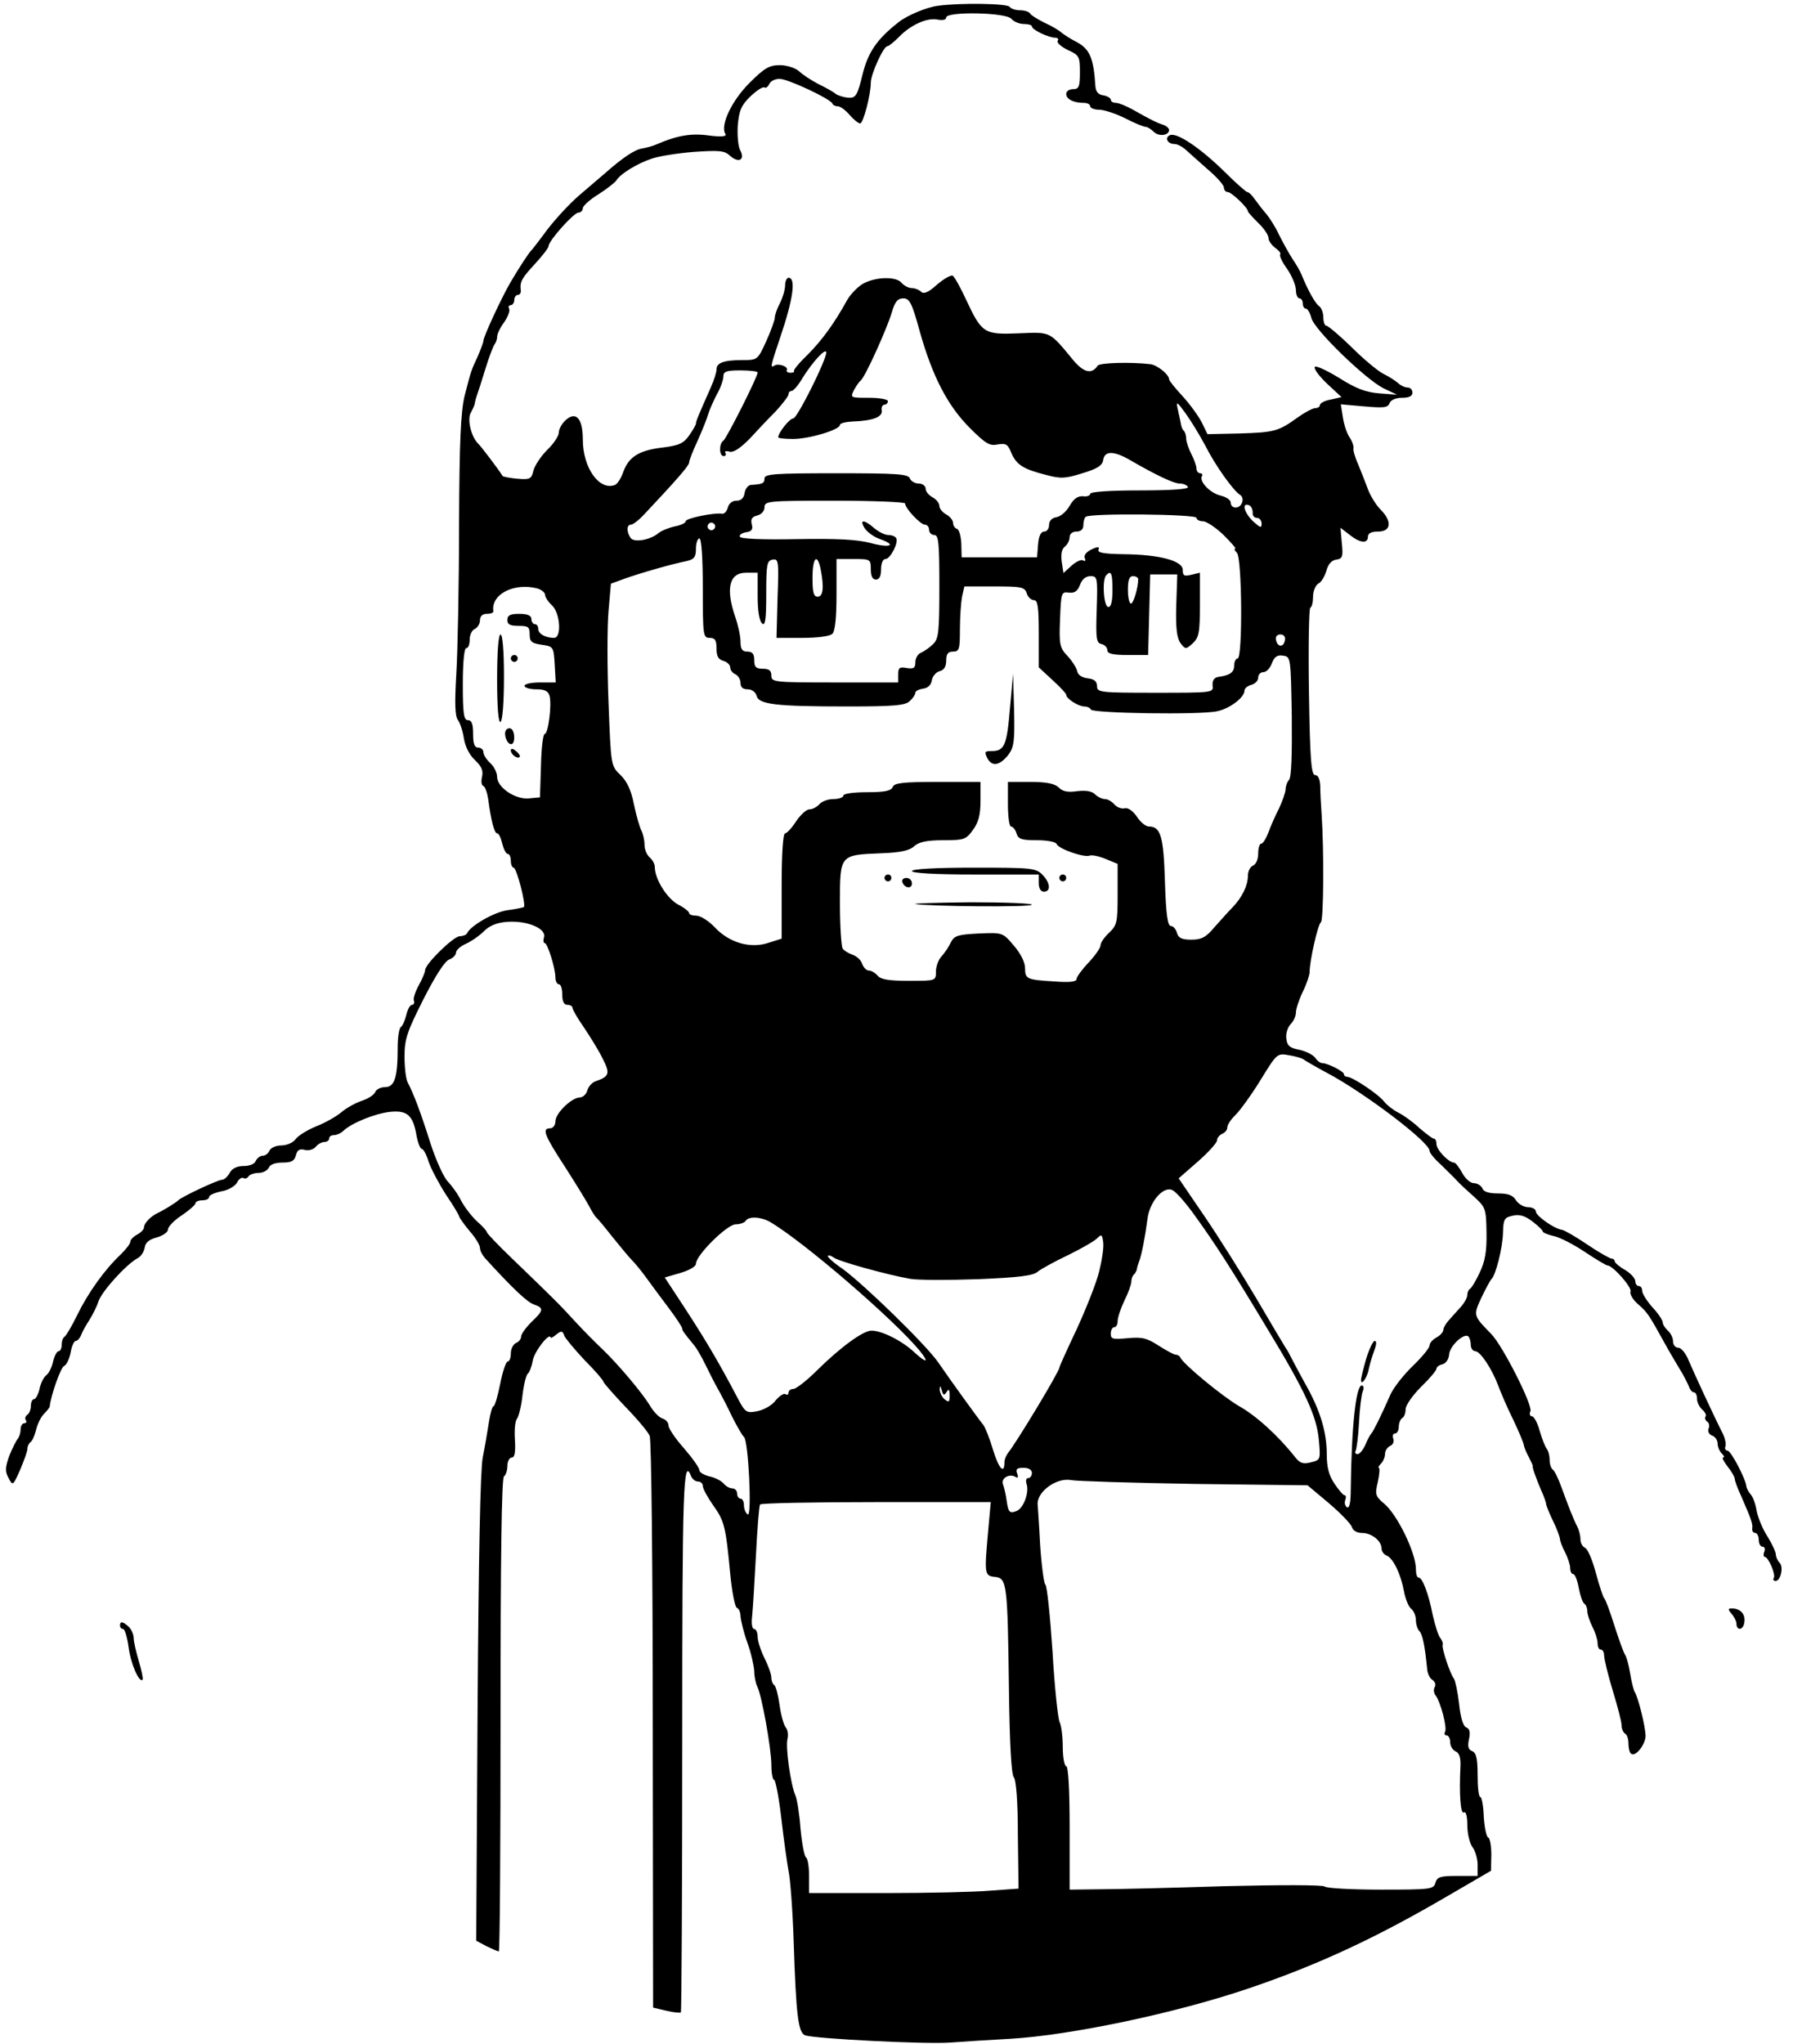 <?xml version="1.0" standalone="no"?>
<!DOCTYPE svg PUBLIC "-//W3C//DTD SVG 20010904//EN"
 "http://www.w3.org/TR/2001/REC-SVG-20010904/DTD/svg10.dtd">
<svg version="1.0" xmlns="http://www.w3.org/2000/svg"
 width="523pt" height="596pt" viewBox="0 0 523 596"
 preserveAspectRatio="xMidYMid meet">

<g transform="translate(0,596) scale(0.1,-0.1)"
fill="#000000" stroke="none">
<path d="M2735 5943 c-32 -4 -89 -28 -113 -47 -64 -50 -90 -88 -106 -153 -15
-62 -20 -69 -41 -68 -13 1 -30 6 -37 11 -7 6 -30 19 -51 29 -21 11 -47 28 -57
38 -11 9 -35 17 -55 17 -31 0 -45 -8 -89 -52 -52 -52 -86 -124 -70 -149 4 -7
-11 -9 -49 -4 -51 7 -92 0 -152 -26 -11 -5 -30 -10 -42 -12 -21 -3 -56 -26
-108 -72 -13 -11 -47 -40 -76 -65 -29 -25 -70 -70 -93 -100 -22 -30 -43 -57
-46 -60 -7 -6 -40 -57 -62 -95 -26 -45 -78 -157 -78 -169 0 -4 -7 -23 -16 -44
-21 -45 -20 -44 -39 -117 -11 -47 -15 -130 -16 -375 0 -173 -4 -369 -8 -435
-5 -86 -4 -124 5 -135 6 -8 14 -32 17 -53 4 -24 16 -48 32 -63 20 -19 25 -31
21 -49 -3 -13 -2 -25 4 -27 5 -2 11 -19 14 -38 8 -62 18 -100 26 -100 5 0 11
-13 15 -30 4 -16 11 -30 16 -30 5 0 9 -9 9 -20 0 -11 4 -20 8 -20 9 0 37 -109
30 -115 -1 -1 -23 -6 -47 -9 -39 -5 -110 -46 -119 -68 -2 -4 -12 -8 -21 -8
-18 0 -101 -81 -101 -99 0 -6 -8 -25 -18 -43 -10 -18 -17 -39 -15 -45 3 -7 0
-13 -5 -13 -6 0 -13 -13 -17 -30 -4 -16 -11 -32 -16 -35 -5 -4 -9 -30 -9 -59
0 -88 -9 -116 -37 -116 -13 0 -26 -7 -29 -15 -3 -8 -21 -19 -39 -25 -18 -6
-45 -21 -59 -33 -14 -12 -47 -31 -73 -41 -27 -11 -54 -28 -61 -38 -7 -10 -26
-18 -41 -18 -16 0 -31 -7 -35 -15 -3 -8 -12 -15 -20 -15 -7 0 -16 -7 -20 -15
-3 -9 -18 -15 -35 -15 -20 0 -34 -7 -41 -20 -6 -11 -16 -20 -22 -20 -12 0
-119 -50 -128 -60 -7 -7 -41 -28 -60 -37 -21 -10 -40 -30 -40 -42 0 -6 -9 -15
-20 -21 -11 -6 -20 -15 -20 -21 0 -6 -13 -22 -28 -37 -47 -44 -96 -113 -127
-177 -16 -33 -33 -61 -37 -63 -4 -2 -8 -12 -8 -23 0 -10 -4 -19 -9 -19 -5 0
-12 -13 -16 -29 -3 -16 -12 -35 -20 -41 -8 -6 -17 -25 -20 -41 -4 -16 -11 -29
-16 -29 -5 0 -9 -9 -9 -19 0 -11 -5 -23 -10 -26 -6 -4 -8 -11 -5 -16 4 -5 1
-9 -4 -9 -6 0 -11 -8 -11 -18 0 -10 -4 -22 -8 -27 -5 -6 -16 -28 -25 -50 -12
-34 -13 -45 -2 -65 12 -23 13 -23 34 25 11 26 21 53 21 61 0 7 4 15 9 19 5 3
12 19 16 35 4 17 14 38 23 47 9 9 17 19 17 22 3 31 32 114 42 118 7 3 15 20
19 39 3 19 10 34 15 34 5 0 12 8 16 18 3 9 14 28 23 42 9 14 22 39 27 55 10
30 81 108 114 126 10 5 19 19 21 31 2 15 13 24 36 30 17 5 32 15 32 23 0 8 18
27 40 41 22 15 40 31 40 35 0 5 9 9 20 9 11 0 20 4 20 10 0 5 16 12 35 16 20
3 40 15 46 25 5 11 14 17 19 14 5 -3 11 -1 15 5 3 5 17 10 30 10 12 0 25 7 29
15 3 9 18 15 40 15 26 0 35 5 39 21 4 16 11 20 26 16 11 -3 25 1 32 9 6 8 18
14 25 14 8 0 14 5 14 10 0 6 6 10 14 10 8 0 21 6 28 13 23 22 91 50 136 55 50
5 67 -10 77 -70 4 -21 11 -38 15 -38 5 0 14 -17 20 -37 7 -21 30 -64 51 -97
22 -32 39 -61 39 -65 1 -3 14 -22 30 -41 17 -19 30 -41 30 -49 0 -8 7 -21 15
-30 83 -91 124 -129 143 -135 29 -10 28 -17 -8 -51 -16 -16 -30 -35 -30 -42 0
-8 -7 -16 -15 -19 -8 -4 -15 -17 -15 -30 0 -13 -4 -24 -9 -24 -5 0 -15 -29
-22 -65 -7 -36 -16 -65 -19 -65 -4 0 -10 -21 -14 -47 -4 -27 -12 -73 -18 -103
-7 -36 -12 -288 -15 -732 l-4 -677 30 -16 c17 -8 32 -15 36 -15 3 0 5 310 5
689 0 449 3 692 10 696 5 3 10 17 10 31 0 13 6 24 13 24 8 0 11 15 9 50 -2 28
0 56 6 63 5 7 13 38 16 69 4 32 11 60 16 63 4 3 11 20 14 38 5 27 49 83 52 67
0 -3 8 1 17 9 14 11 18 11 23 -4 4 -9 31 -41 60 -72 30 -30 54 -58 54 -62 0
-3 29 -36 64 -73 35 -36 67 -74 71 -85 5 -10 9 -389 9 -843 l1 -824 38 -9 c21
-5 40 -7 43 -5 2 3 4 359 4 791 0 743 3 832 26 772 4 -8 12 -15 20 -15 8 0 14
-6 14 -13 0 -8 14 -33 30 -56 33 -46 37 -62 50 -201 5 -52 14 -96 19 -98 6 -2
11 -13 11 -25 1 -12 9 -47 20 -77 11 -30 19 -67 20 -83 0 -15 4 -35 9 -45 13
-26 41 -181 41 -229 0 -24 4 -43 8 -43 4 0 14 -51 21 -112 7 -62 17 -131 21
-153 5 -22 12 -114 15 -205 7 -216 13 -268 34 -275 33 -10 348 -26 421 -21 41
3 120 8 175 11 177 10 486 75 700 148 203 69 372 148 582 271 l122 71 1 47 c0
25 -4 48 -9 50 -5 1 -11 29 -13 60 -1 32 -6 58 -10 58 -5 0 -8 29 -8 64 0 49
-4 65 -16 70 -11 4 -14 14 -9 35 4 20 2 30 -8 34 -9 3 -17 29 -21 69 -4 34
-11 67 -15 73 -11 14 -36 88 -33 99 2 4 -2 14 -7 20 -6 7 -15 37 -22 67 -12
62 -30 109 -41 109 -5 0 -8 11 -8 25 0 47 -54 158 -92 190 -26 22 -28 27 -19
64 5 23 6 41 3 41 -3 0 -1 5 6 12 7 7 12 20 12 29 0 9 7 19 15 23 8 3 12 12 9
21 -3 8 -1 15 5 15 6 0 11 9 11 19 0 11 5 23 10 26 6 3 10 15 10 26 0 11 20
40 45 65 25 24 45 48 45 53 0 5 8 11 18 13 10 3 18 15 19 29 2 24 41 61 55 53
4 -3 8 -14 8 -25 0 -10 6 -19 13 -19 15 0 49 -52 67 -100 7 -19 26 -64 44
-100 17 -36 31 -69 31 -75 1 -5 7 -21 15 -35 7 -14 12 -25 11 -25 -3 0 9 -35
25 -72 8 -17 14 -35 14 -40 1 -4 9 -26 20 -48 11 -22 19 -45 20 -51 0 -7 7
-25 15 -40 8 -16 15 -37 15 -46 0 -10 4 -18 9 -18 5 0 12 -18 16 -40 4 -22 11
-42 16 -46 5 -3 9 -13 9 -22 0 -9 7 -30 15 -46 8 -15 15 -37 15 -47 0 -11 4
-19 9 -19 6 0 10 -8 10 -17 0 -10 11 -56 25 -102 14 -46 26 -91 26 -102 0 -10
5 -21 10 -24 6 -3 10 -16 10 -29 0 -12 3 -26 7 -29 12 -13 43 26 43 52 -1 28
-21 109 -31 126 -4 6 -10 30 -14 55 -4 25 -11 50 -15 55 -4 6 -18 44 -31 85
-13 41 -26 77 -30 80 -3 3 -14 36 -24 73 -10 38 -24 71 -32 74 -7 3 -13 14
-13 24 0 11 -4 27 -9 37 -12 23 -25 57 -46 114 -9 26 -21 50 -26 53 -5 4 -9
16 -9 29 0 12 -4 26 -8 31 -5 6 -14 29 -21 53 -6 23 -17 42 -22 42 -6 0 -9 7
-5 15 7 18 -81 191 -114 225 -53 54 -53 54 -29 106 13 27 26 51 29 54 13 11
33 92 34 135 1 40 4 45 28 50 19 5 36 0 57 -16 17 -13 31 -26 31 -30 0 -3 14
-9 31 -13 17 -3 58 -24 91 -46 33 -22 63 -40 67 -40 15 0 72 -64 67 -76 -3 -7
7 -24 22 -37 27 -23 33 -33 75 -109 12 -22 32 -56 44 -76 13 -20 25 -45 29
-54 3 -10 10 -18 15 -18 5 0 9 -8 9 -19 0 -10 7 -24 15 -31 8 -7 13 -16 10
-20 -3 -5 -1 -11 4 -15 6 -3 8 -12 5 -20 -4 -8 1 -18 10 -21 9 -3 16 -14 16
-23 0 -9 5 -22 12 -29 7 -7 9 -12 4 -12 -4 0 2 -12 13 -26 12 -15 21 -31 21
-36 0 -5 8 -28 19 -51 30 -69 34 -81 32 -94 -1 -7 3 -13 9 -13 5 0 10 -9 10
-20 0 -11 5 -20 11 -20 6 0 9 -7 5 -15 -3 -8 -2 -15 2 -15 10 0 32 -51 26 -61
-3 -5 -1 -9 5 -9 15 0 24 41 12 53 -6 6 -11 17 -11 24 0 7 -11 31 -24 52 -14
21 -28 55 -32 75 -3 20 -11 42 -18 49 -6 7 -11 17 -12 22 -1 21 -45 105 -55
105 -6 0 -9 6 -6 13 2 6 -1 23 -8 37 -27 53 -84 177 -99 212 -8 21 -22 38 -30
38 -9 0 -16 8 -16 19 0 10 -7 24 -15 31 -8 7 -15 18 -15 24 0 6 -13 26 -30 44
-16 18 -30 40 -30 48 0 8 -4 14 -10 14 -5 0 -10 6 -10 14 0 8 -13 23 -30 33
-16 9 -30 21 -30 25 0 4 -4 8 -9 8 -5 0 -37 18 -71 41 -34 23 -67 42 -74 43
-23 3 -76 41 -76 53 0 7 -10 13 -23 13 -12 0 -28 9 -35 20 -9 15 -23 20 -52
20 -27 0 -43 5 -46 15 -4 8 -15 15 -25 15 -10 0 -25 13 -34 30 -9 16 -19 30
-24 30 -15 0 -51 37 -51 54 0 9 -3 16 -8 16 -4 0 -22 14 -41 30 -18 17 -45 37
-61 45 -16 8 -35 23 -42 32 -15 21 -93 73 -108 73 -5 0 -10 3 -10 8 0 8 -48
32 -63 32 -6 0 -15 7 -21 16 -7 9 -28 19 -46 23 -28 5 -36 12 -38 33 -2 14 4
32 12 41 9 9 16 24 16 34 0 11 9 38 20 61 11 22 20 49 20 58 0 32 24 139 33
145 8 6 9 214 2 314 -2 28 -4 65 -4 83 -1 20 -6 32 -15 32 -11 0 -15 43 -18
243 -2 133 0 244 4 245 5 2 8 17 8 32 0 16 7 33 15 38 9 4 19 21 24 38 5 19
15 30 28 32 19 3 21 8 17 48 l-4 45 26 -20 c31 -25 54 -27 54 -6 0 10 10 15
30 15 38 0 41 30 7 64 -13 13 -29 39 -36 57 -7 19 -20 52 -29 74 -10 22 -16
44 -14 48 1 5 -3 19 -11 31 -8 11 -17 38 -20 59 l-6 38 68 -6 c57 -5 69 -4 74
9 4 10 18 16 37 16 20 0 30 5 30 15 0 8 -6 15 -14 15 -8 0 -21 6 -28 13 -7 6
-26 19 -43 27 -16 8 -58 43 -93 78 -35 34 -68 62 -73 62 -5 0 -9 11 -9 25 0
13 -6 28 -12 32 -11 7 -33 46 -52 93 -3 8 -15 29 -26 45 -11 17 -28 48 -39 70
-10 22 -28 50 -38 62 -10 11 -25 31 -33 42 -8 12 -18 21 -22 21 -3 0 -33 26
-65 58 -70 69 -139 116 -160 108 -17 -7 -8 -26 13 -26 8 0 23 -8 33 -17 11
-10 40 -36 65 -58 25 -21 46 -45 46 -52 0 -7 5 -13 11 -13 11 0 59 -46 59 -56
0 -3 14 -18 30 -34 17 -16 30 -36 30 -44 0 -8 9 -21 20 -29 11 -8 17 -16 14
-19 -3 -3 6 -23 21 -43 14 -21 25 -48 25 -61 0 -13 5 -24 10 -24 6 0 10 -7 10
-15 0 -8 4 -15 9 -15 5 0 12 -12 16 -27 8 -34 157 -178 210 -205 l40 -19 -52
4 c-39 3 -68 14 -117 45 -36 22 -68 37 -71 32 -3 -6 13 -27 36 -49 l42 -39
-31 -7 c-18 -3 -32 -11 -32 -16 0 -5 -6 -9 -13 -9 -8 0 -32 -13 -53 -28 -55
-40 -68 -43 -170 -46 l-92 -2 -16 33 c-9 18 -34 53 -56 77 -22 24 -40 46 -40
50 0 14 -34 41 -54 44 -60 7 -148 4 -154 -4 -17 -26 -40 -21 -70 14 -72 87
-65 84 -161 80 -101 -4 -107 0 -153 98 -16 35 -34 67 -39 70 -5 3 -26 -9 -46
-26 -25 -23 -39 -28 -46 -21 -6 6 -19 11 -28 11 -9 0 -22 7 -29 15 -16 20 -77
18 -114 -3 -16 -10 -36 -31 -45 -47 -37 -67 -73 -117 -115 -159 -25 -24 -43
-46 -40 -48 2 -3 -3 -5 -11 -5 -8 0 -12 4 -10 8 6 9 -24 21 -36 13 -13 -8 -12
-3 17 83 38 112 46 173 24 173 -5 0 -10 -10 -10 -22 0 -13 -7 -36 -15 -52 -8
-15 -15 -34 -15 -42 0 -7 -11 -38 -25 -69 -25 -55 -26 -55 -69 -55 -55 0 -76
-8 -76 -27 0 -8 -7 -31 -16 -51 -38 -86 -44 -100 -44 -107 0 -4 -9 -19 -20
-35 -16 -23 -30 -29 -77 -35 -69 -8 -99 -27 -115 -71 -6 -18 -17 -35 -24 -38
-46 -18 -94 50 -94 132 0 62 -20 84 -50 57 -11 -10 -20 -26 -20 -36 0 -10 -15
-33 -34 -51 -18 -18 -36 -45 -40 -60 -6 -25 -10 -27 -47 -24 -22 2 -42 6 -43
8 -13 21 -62 85 -70 93 -21 19 -34 71 -23 91 6 11 12 24 12 29 1 6 4 17 7 25
3 8 14 42 24 75 10 33 22 64 26 70 4 5 8 15 8 23 0 8 9 27 21 43 11 16 17 33
14 39 -3 5 -1 10 4 10 6 0 11 7 11 15 0 8 5 15 10 15 6 0 10 6 9 13 -3 25 2
35 41 77 22 24 40 47 40 52 0 16 74 98 87 98 7 0 13 6 13 13 0 6 20 25 45 40
25 16 48 34 53 41 10 18 60 49 102 63 19 7 74 16 123 20 75 5 90 4 106 -11 26
-23 45 -12 30 16 -6 11 -9 44 -7 73 4 43 10 58 37 84 18 17 36 29 41 26 4 -3
10 2 14 10 3 8 16 15 30 15 24 0 148 -58 154 -72 2 -5 9 -8 16 -8 7 0 22 -11
34 -25 12 -14 26 -25 31 -25 9 0 31 84 31 119 0 25 37 106 48 106 4 0 19 12
33 26 33 35 82 58 113 52 15 -3 26 -1 26 6 0 18 175 15 190 -4 7 -8 23 -15 36
-15 13 0 24 -3 24 -7 0 -10 49 -33 68 -33 7 0 11 -4 7 -9 -3 -6 10 -17 30 -27
33 -15 35 -19 35 -65 0 -42 -3 -49 -20 -49 -11 0 -20 -6 -20 -14 0 -15 21 -26
51 -26 10 0 19 -4 19 -10 0 -5 12 -10 26 -10 14 0 48 -11 76 -25 27 -14 54
-25 60 -25 5 0 16 -7 24 -15 15 -14 44 -10 44 6 0 5 -8 12 -17 15 -18 6 -30
11 -90 45 -18 10 -40 19 -48 19 -8 0 -15 4 -15 9 0 5 -10 11 -22 13 -15 2 -22
11 -23 28 -5 79 -16 106 -52 126 -20 10 -41 24 -47 29 -6 6 -28 19 -48 28 -20
10 -40 22 -43 27 -3 6 -17 10 -30 10 -13 0 -27 5 -30 10 -6 10 -146 12 -210 3z
m-52 -950 c37 -131 81 -216 146 -281 46 -46 58 -53 81 -48 24 4 30 1 40 -25
15 -34 34 -47 102 -64 41 -11 55 -11 105 5 44 13 59 23 61 39 4 27 31 27 79
-1 76 -44 127 -68 144 -68 10 0 21 -4 24 -10 4 -6 -45 -10 -139 -10 -90 0
-146 -4 -146 -10 0 -5 -10 -9 -21 -7 -15 1 -27 -7 -39 -28 -9 -16 -26 -31 -38
-33 -14 -2 -22 -11 -22 -23 0 -10 -6 -19 -14 -19 -10 0 -16 -13 -18 -37 l-3
-38 -110 0 -110 0 -1 40 c-1 21 -6 41 -13 43 -6 2 -11 10 -11 17 0 8 -9 19
-20 25 -11 6 -20 17 -20 25 0 8 -9 19 -20 25 -11 6 -20 17 -20 25 0 8 -9 15
-20 15 -11 0 -23 7 -26 15 -5 13 -39 15 -215 15 -179 0 -209 -2 -209 -15 0
-14 -5 -17 -40 -19 -8 -1 -16 -11 -18 -23 -2 -15 -10 -23 -24 -23 -12 0 -22
-8 -25 -20 -3 -11 -10 -19 -17 -18 -21 4 -106 -13 -106 -22 0 -5 -15 -12 -32
-15 -18 -4 -40 -13 -48 -20 -24 -20 -72 -28 -81 -13 -12 18 -11 38 1 38 6 0
23 13 38 29 93 99 132 143 132 152 0 6 11 34 24 62 13 29 27 63 31 77 4 14 16
41 26 60 11 19 19 43 19 52 0 15 9 18 50 18 28 0 50 -3 50 -6 0 -13 -91 -193
-100 -199 -13 -8 -13 -45 1 -45 5 0 8 4 5 9 -4 5 2 7 12 4 12 -3 31 10 58 37
21 23 56 60 77 81 20 22 37 44 37 49 0 6 4 10 9 10 5 0 20 17 32 38 30 48 69
90 69 74 0 -23 -85 -192 -96 -192 -11 0 -44 -42 -44 -55 0 -3 19 -5 43 -5 48
0 137 27 137 41 0 5 17 9 38 10 57 2 87 13 84 32 -2 9 2 17 8 17 5 0 10 5 10
10 0 6 -25 10 -55 10 -55 0 -55 0 -44 23 7 12 15 24 19 27 12 7 76 149 91 198
9 32 17 42 34 42 18 0 25 -13 48 -97z m833 -333 c30 -59 81 -130 101 -143 15
-9 6 -37 -13 -37 -8 0 -14 6 -14 14 0 8 -13 17 -30 21 -30 7 -63 41 -54 57 3
4 0 8 -5 8 -6 0 -11 6 -11 14 0 7 -7 27 -15 42 -8 16 -15 36 -15 45 0 9 -3 19
-7 23 -4 3 -8 14 -9 23 -2 9 -6 28 -9 42 -5 22 -1 19 23 -14 16 -22 42 -65 58
-95z m-876 -168 c0 -14 45 -62 58 -62 7 0 12 -7 12 -15 0 -8 7 -15 15 -15 13
0 15 -23 15 -150 0 -132 -2 -152 -18 -168 -10 -10 -26 -21 -35 -25 -9 -3 -17
-16 -17 -28 0 -17 -5 -20 -25 -17 -21 4 -25 1 -25 -18 l0 -24 -185 0 c-178 0
-185 1 -185 20 0 15 -7 20 -25 20 -20 0 -25 5 -25 25 0 18 -5 25 -20 25 -15 0
-20 7 -20 29 0 16 -7 48 -15 71 -29 84 -18 130 31 130 l34 0 0 -69 c0 -43 5
-72 13 -79 9 -8 12 10 12 86 0 86 2 97 18 100 18 4 19 -4 15 -112 l-3 -116 76
0 c45 0 80 5 87 12 8 8 12 48 12 115 l0 103 50 0 c49 0 50 -1 50 -30 0 -20 5
-30 15 -30 10 0 15 10 15 30 0 17 5 30 13 30 14 0 39 49 31 61 -3 5 -13 9 -23
9 -10 0 -28 9 -41 20 -30 26 -44 26 -28 0 7 -11 27 -26 45 -32 51 -18 29 -27
-29 -11 -39 10 -97 13 -215 11 -103 -2 -164 1 -165 7 -2 6 7 11 18 13 16 2 21
8 17 23 -4 15 0 22 16 26 12 3 21 13 21 24 0 18 11 19 205 19 113 0 205 -4
205 -8z m1014 -26 c-1 -9 4 -16 12 -16 8 0 14 -8 14 -17 0 -14 -4 -12 -25 7
-26 25 -34 55 -12 47 6 -2 11 -12 11 -21z m-164 -16 c0 -5 8 -10 19 -10 10 0
37 -18 60 -40 22 -22 38 -40 34 -40 -4 0 -2 -5 5 -12 15 -15 17 -308 2 -308
-5 0 -10 -9 -10 -20 0 -20 -11 -29 -47 -34 -12 -2 -17 -11 -16 -25 3 -21 0
-21 -167 -21 -161 0 -170 1 -170 19 0 14 -8 21 -27 23 -17 2 -29 10 -31 21 -2
10 -15 30 -28 44 -23 24 -25 34 -22 107 3 78 4 81 26 78 16 -2 25 4 32 22 6
17 17 26 31 26 20 0 21 -4 18 -97 -3 -86 -1 -98 14 -101 9 -2 17 -10 17 -18 0
-10 15 -14 60 -14 l59 0 3 118 3 117 40 0 39 0 -3 -90 c-2 -67 2 -95 12 -110
15 -19 16 -19 36 -1 18 17 21 30 21 113 l0 93 -25 -6 c-21 -5 -25 -3 -25 14 0
27 -68 45 -173 46 -56 1 -76 4 -73 13 4 9 -1 10 -20 1 -15 -7 -23 -17 -20 -25
4 -8 1 -11 -5 -7 -6 3 -21 -4 -34 -16 l-23 -21 -5 33 c-3 22 0 37 9 44 8 6 14
19 14 28 0 9 8 16 20 16 13 0 20 7 20 18 0 10 3 22 7 25 11 11 323 8 323 -3z
m-1406 -31 c-3 -5 -10 -7 -15 -3 -5 3 -7 10 -3 15 3 5 10 7 15 3 5 -3 7 -10 3
-15z m-34 -174 c0 -138 1 -145 20 -145 16 0 20 -7 20 -31 0 -22 5 -32 20 -36
11 -3 20 -12 20 -19 0 -8 7 -17 15 -20 8 -4 15 -15 15 -25 0 -13 7 -19 21 -19
12 0 23 -8 26 -19 6 -25 56 -31 264 -31 139 0 170 3 183 16 9 8 16 19 16 24 0
5 10 10 23 12 14 2 23 11 25 24 2 12 12 24 23 27 13 3 19 14 19 31 0 19 5 26
20 26 18 0 20 7 20 64 0 35 3 78 6 95 l7 31 88 0 c79 0 88 -2 94 -20 3 -11 13
-20 21 -20 11 0 14 -20 14 -98 l0 -98 40 -37 c22 -20 40 -39 40 -43 0 -11 34
-33 52 -34 9 0 18 -4 20 -9 4 -11 319 -16 368 -5 36 7 80 40 80 60 0 7 9 14
20 17 11 3 20 12 20 21 0 9 7 16 15 16 9 0 20 12 25 26 7 19 16 25 33 22 22
-3 22 -5 25 -177 1 -110 -1 -178 -8 -185 -5 -5 -10 -18 -10 -27 0 -9 -9 -34
-19 -56 -11 -21 -25 -53 -31 -70 -7 -18 -16 -33 -21 -33 -5 0 -9 -13 -9 -29 0
-16 -6 -31 -15 -35 -8 -3 -15 -16 -15 -30 0 -28 -17 -63 -45 -92 -11 -11 -34
-37 -52 -57 -25 -30 -38 -37 -68 -37 -28 0 -38 5 -42 20 -3 11 -11 20 -18 20
-9 0 -14 34 -17 129 -4 132 -12 161 -47 161 -9 0 -25 13 -35 29 -12 17 -26 27
-36 24 -9 -2 -22 3 -29 11 -8 9 -20 16 -28 16 -8 0 -21 6 -29 14 -9 9 -26 12
-52 9 -27 -4 -43 -1 -54 11 -12 11 -35 16 -82 16 l-66 0 0 -65 c0 -36 4 -65 9
-65 5 0 13 -9 16 -20 5 -17 15 -20 60 -20 30 0 55 -5 57 -11 5 -14 79 -40 96
-34 7 3 29 -2 48 -10 l34 -14 0 -89 c0 -82 -2 -90 -25 -112 -14 -13 -25 -29
-25 -37 0 -7 -16 -30 -35 -50 -19 -20 -35 -42 -35 -48 0 -8 -21 -10 -62 -7
-83 5 -88 7 -88 39 0 17 -13 43 -33 66 -32 38 -33 38 -102 35 -60 -3 -71 -6
-81 -25 -6 -13 -18 -31 -27 -41 -10 -10 -17 -31 -17 -45 0 -27 0 -27 -79 -27
-58 0 -82 4 -91 15 -7 8 -18 15 -26 15 -7 0 -15 9 -19 19 -3 11 -16 23 -28 27
-12 4 -25 12 -29 18 -4 6 -8 65 -8 132 0 143 -1 141 122 146 55 2 82 8 95 21
14 12 37 17 84 17 61 0 67 2 87 30 16 22 22 43 22 85 l0 55 -125 0 c-102 0
-127 -3 -131 -15 -5 -11 -23 -15 -75 -15 -39 0 -69 -4 -69 -10 0 -5 -13 -10
-29 -10 -16 0 -34 -7 -41 -15 -7 -8 -20 -15 -29 -15 -9 0 -26 -16 -39 -35 -12
-19 -27 -35 -32 -35 -6 0 -10 -59 -10 -153 l0 -154 -38 -12 c-53 -18 -115 0
-157 45 -18 19 -42 34 -54 34 -11 0 -21 3 -21 8 0 4 -15 16 -33 25 -32 18 -67
74 -67 109 0 9 -7 21 -15 28 -8 7 -15 23 -15 36 0 14 -4 32 -9 42 -5 9 -15 44
-22 77 -8 42 -21 68 -40 86 -27 26 -27 27 -34 211 -4 102 -4 221 0 266 l7 80
41 15 c45 16 135 42 180 51 22 5 27 12 27 36 0 17 5 30 10 30 6 0 10 -55 10
-145z m344 54 c10 -52 7 -79 -9 -79 -12 0 -15 13 -15 55 0 60 14 74 24 24z
m851 -59 c0 -33 -4 -50 -12 -50 -14 0 -19 81 -6 93 14 15 18 5 18 -43z m75 31
c0 -25 -14 -71 -21 -71 -5 0 -9 18 -9 40 0 29 4 40 15 40 8 0 15 -4 15 -9z
m-1752 -27 c12 -4 22 -12 22 -19 0 -6 9 -20 20 -30 24 -22 29 -95 6 -95 -25 0
-46 12 -46 26 0 8 -4 14 -10 14 -5 0 -10 7 -10 15 0 10 -11 15 -35 15 -27 0
-35 -4 -35 -18 0 -13 8 -17 33 -17 28 0 32 -3 32 -25 0 -21 6 -26 35 -30 34
-5 35 -6 38 -57 l3 -53 -45 0 c-26 0 -46 -4 -46 -10 0 -5 15 -10 34 -10 25 0
35 -5 39 -19 7 -27 -4 -111 -14 -111 -5 0 -10 -42 -11 -92 l-3 -93 -32 -3
c-40 -4 -93 32 -93 63 0 12 -9 30 -20 40 -11 10 -20 24 -20 32 0 7 -7 13 -15
13 -11 0 -15 11 -15 40 0 29 -4 40 -15 40 -12 0 -15 18 -15 105 0 63 4 105 10
105 6 0 10 11 10 25 0 14 7 28 15 31 8 4 15 15 15 25 0 12 7 19 20 19 11 0 20
3 19 8 -7 49 60 84 129 66z m2180 -151 c-4 -22 -22 -20 -26 1 -2 10 3 16 13
16 10 0 15 -7 13 -17z m-2161 -865 c-3 -10 -2 -18 2 -18 8 0 31 -73 31 -100 0
-11 5 -20 10 -20 6 0 10 -13 10 -30 0 -20 5 -30 15 -30 8 0 15 -4 15 -9 0 -5
15 -31 34 -58 18 -27 43 -67 54 -90 22 -43 20 -52 -21 -66 -11 -4 -21 -16 -24
-27 -3 -11 -13 -20 -22 -20 -24 -1 -71 -46 -71 -70 0 -11 -7 -20 -15 -20 -25
0 -18 -19 44 -114 32 -50 64 -102 71 -116 7 -14 16 -27 19 -30 4 -3 24 -27 46
-55 22 -27 47 -58 56 -67 10 -10 30 -34 45 -55 15 -21 45 -61 66 -89 21 -28
38 -54 38 -58 0 -6 6 -14 35 -49 6 -7 21 -32 33 -57 12 -25 28 -56 36 -70 8
-14 27 -50 41 -80 15 -30 31 -57 35 -60 13 -9 24 -234 11 -226 -6 4 -11 16
-11 27 0 10 -4 19 -10 19 -5 0 -10 7 -10 15 0 8 -6 15 -14 15 -7 0 -19 6 -25
14 -7 8 -26 18 -42 21 -16 4 -29 12 -29 18 0 7 -20 35 -45 64 -25 28 -45 58
-45 66 0 9 -8 18 -18 21 -10 3 -26 20 -36 37 -22 37 -94 122 -138 164 -18 17
-53 52 -78 79 -49 54 -70 74 -184 184 -42 40 -76 76 -76 79 0 4 -13 18 -29 32
-15 14 -36 41 -46 60 -9 19 -27 43 -38 55 -12 11 -35 62 -51 111 -29 92 -50
147 -66 177 -6 10 -10 44 -10 77 0 51 7 72 55 167 34 67 62 111 75 116 11 4
20 13 20 20 0 7 13 19 29 26 16 7 40 24 53 37 16 16 38 25 68 27 57 4 113 -19
107 -44z m2218 -359 c6 -4 35 -21 65 -37 108 -57 300 -202 300 -228 0 -6 15
-24 33 -40 17 -17 39 -38 47 -47 8 -9 31 -30 50 -47 33 -30 35 -34 36 -104 1
-54 -4 -84 -20 -117 -11 -24 -24 -45 -28 -47 -4 -2 -8 -10 -8 -18 0 -8 -9 -24
-20 -36 -12 -13 -27 -30 -35 -39 -8 -9 -15 -21 -15 -27 0 -6 -9 -16 -20 -22
-11 -6 -20 -16 -20 -23 0 -7 -22 -34 -49 -60 -27 -26 -57 -64 -66 -85 -28 -64
-50 -107 -55 -112 -3 -3 -11 -17 -17 -32 -7 -16 -17 -28 -23 -28 -6 0 -9 4 -6
9 3 5 8 42 10 82 2 41 7 82 11 92 4 9 3 17 -3 17 -17 0 -30 -122 -32 -303 0
-39 -4 -56 -11 -52 -6 4 -8 13 -5 21 3 8 2 14 -2 14 -4 0 -17 15 -29 33 -17
25 -23 48 -23 88 0 64 -20 130 -65 208 -17 31 -34 63 -38 71 -4 8 -11 22 -17
30 -5 8 -44 73 -86 145 -42 71 -110 179 -151 239 l-75 110 56 49 c31 27 56 55
56 62 0 7 7 15 15 19 8 3 15 11 15 19 0 7 11 24 24 36 13 13 46 58 73 102 48
78 48 78 83 72 19 -3 40 -9 45 -14z m-318 -456 c57 -79 105 -153 210 -328 110
-181 144 -255 150 -324 5 -57 5 -58 -23 -65 -23 -6 -32 -3 -47 16 -49 62 -113
120 -163 148 -48 28 -164 123 -172 143 -2 4 -8 7 -13 7 -5 0 -27 12 -49 26
-34 22 -48 26 -90 22 -44 -4 -50 -3 -50 13 0 11 5 19 10 19 6 0 10 8 10 18 0
10 9 37 20 60 11 22 20 47 20 55 0 7 3 17 8 21 4 4 7 11 8 14 0 4 3 14 6 22 8
19 18 73 25 125 6 52 48 99 74 84 10 -5 40 -39 66 -76z m-1241 -16 c99 -58
363 -286 437 -376 28 -35 20 -37 -15 -5 -36 34 -95 64 -126 64 -24 0 -89 -47
-159 -116 -30 -30 -61 -54 -69 -54 -8 0 -14 -5 -14 -11 0 -5 -4 -8 -9 -4 -5 3
-18 -6 -29 -19 -10 -14 -34 -27 -53 -31 -33 -6 -35 -5 -62 47 -50 95 -89 161
-149 253 l-59 90 45 13 c27 8 46 19 46 27 0 25 91 115 116 115 13 0 26 5 29
10 8 14 45 12 71 -3z m960 -145 c-8 -33 -38 -108 -65 -167 -28 -59 -51 -110
-51 -113 0 -11 -126 -220 -150 -249 -5 -7 -10 -18 -10 -26 0 -37 -16 -21 -33
34 -10 34 -23 66 -28 73 -14 17 -100 136 -132 183 -35 51 -215 226 -279 273
-27 18 -46 36 -43 38 2 3 10 0 17 -5 14 -11 155 -50 223 -62 23 -4 112 -4 198
-1 118 5 161 10 174 22 10 8 50 30 88 48 39 19 77 41 85 49 13 13 15 12 18
-12 2 -15 -4 -53 -12 -85z m-445 -351 c6 10 9 8 9 -10 0 -20 -2 -21 -15 -11
-8 7 -14 20 -14 29 1 12 2 11 6 -3 4 -15 7 -16 14 -5z m249 -236 c0 -8 -5 -15
-11 -15 -6 0 -8 -8 -4 -19 7 -24 -10 -70 -30 -77 -20 -8 -24 -4 -29 32 -2 16
-7 36 -10 45 -8 18 18 34 37 22 6 -4 8 0 4 10 -5 13 -1 17 18 17 16 0 25 -6
25 -15z m475 -32 l329 -4 62 -52 c34 -29 64 -60 67 -69 3 -11 15 -18 30 -18
28 0 57 -23 57 -46 0 -8 7 -17 15 -20 19 -8 41 -54 50 -103 4 -22 13 -45 21
-52 8 -6 14 -21 14 -33 0 -12 5 -27 10 -32 9 -9 16 -40 23 -112 1 -12 8 -27
16 -31 7 -5 10 -14 6 -20 -4 -7 -3 -17 2 -24 15 -19 35 -96 28 -107 -3 -6 -1
-10 4 -10 6 0 11 -9 11 -20 0 -11 7 -23 16 -27 10 -4 15 -17 14 -42 -4 -83 0
-142 10 -136 6 4 10 -11 10 -37 0 -25 7 -53 15 -64 8 -10 15 -34 15 -51 l0
-33 -59 0 c-50 0 -59 -3 -64 -20 -5 -19 -14 -20 -159 -20 -85 0 -158 4 -164 9
-5 5 -130 5 -294 1 -157 -5 -322 -9 -367 -9 l-83 -1 0 180 c0 113 -4 180 -10
180 -5 0 -10 25 -10 55 0 30 -4 63 -9 73 -5 9 -15 103 -21 207 -7 105 -16 192
-21 195 -4 3 -11 55 -15 115 -3 61 -7 112 -7 115 -6 38 54 83 98 74 17 -3 178
-8 360 -11z m-602 -130 c-12 -133 -12 -138 19 -141 35 -4 37 -17 41 -329 2
-157 7 -246 14 -255 7 -8 12 -71 12 -169 l2 -156 -83 -6 c-46 -4 -183 -7 -305
-7 l-223 0 0 49 c0 28 -4 52 -9 55 -5 4 -12 41 -16 84 -3 42 -10 86 -15 97
-14 32 -29 141 -23 164 3 12 1 27 -5 34 -6 7 -14 36 -18 65 -4 29 -11 55 -15
58 -5 3 -9 13 -9 22 0 10 -9 35 -20 57 -11 22 -20 50 -20 62 0 13 -5 23 -10
23 -6 0 -9 15 -6 38 2 20 7 100 11 177 4 77 9 143 12 148 2 4 155 7 338 7
l335 0 -7 -77z"/>
<path d="M2946 3895 c-9 -108 -16 -125 -53 -125 -21 0 -22 -2 -13 -21 14 -26
37 -21 62 11 16 22 18 41 16 130 l-3 105 -9 -100z"/>
<path d="M2660 3420 c0 -6 68 -10 185 -10 l185 0 0 -25 c0 -16 6 -25 15 -25
21 0 19 26 -5 50 -19 19 -33 20 -200 20 -113 0 -180 -4 -180 -10z"/>
<path d="M2580 3400 c0 -5 5 -10 10 -10 6 0 10 5 10 10 0 6 -4 10 -10 10 -5 0
-10 -4 -10 -10z"/>
<path d="M3090 3400 c0 -5 5 -10 10 -10 6 0 10 5 10 10 0 6 -4 10 -10 10 -5 0
-10 -4 -10 -10z"/>
<path d="M2632 3388 c6 -18 28 -21 28 -4 0 9 -7 16 -16 16 -9 0 -14 -5 -12
-12z"/>
<path d="M2670 3324 c36 -7 340 -10 340 -2 0 4 -80 7 -177 7 -98 -1 -171 -3
-163 -5z"/>
<path d="M1450 3979 c0 -84 4 -128 10 -124 6 4 10 58 10 131 0 76 -4 124 -10
124 -6 0 -10 -50 -10 -131z"/>
<path d="M1490 4040 c0 -5 5 -10 10 -10 6 0 10 5 10 10 0 6 -4 10 -10 10 -5 0
-10 -4 -10 -10z"/>
<path d="M1476 3831 c-8 -12 3 -41 15 -41 12 0 12 37 0 45 -5 3 -12 1 -15 -4z"/>
<path d="M1490 3772 c0 -12 19 -26 26 -19 2 2 -2 10 -11 17 -9 8 -15 8 -15 2z"/>
<path d="M3985 1998 c-8 -28 -15 -56 -15 -62 0 -19 19 8 23 34 3 14 10 37 16
53 6 16 7 27 1 27 -5 0 -16 -23 -25 -52z"/>
<path d="M5051 1254 c8 -9 14 -22 14 -28 0 -22 20 -20 23 3 4 24 -11 41 -37
41 -11 0 -11 -3 0 -16z"/>
<path d="M350 1220 c0 -5 4 -10 9 -10 5 0 12 -24 16 -52 6 -49 31 -106 41 -96
2 3 -3 27 -11 54 -8 27 -15 57 -15 67 0 10 -6 25 -14 33 -17 16 -26 18 -26 4z"/>
</g>
</svg>
